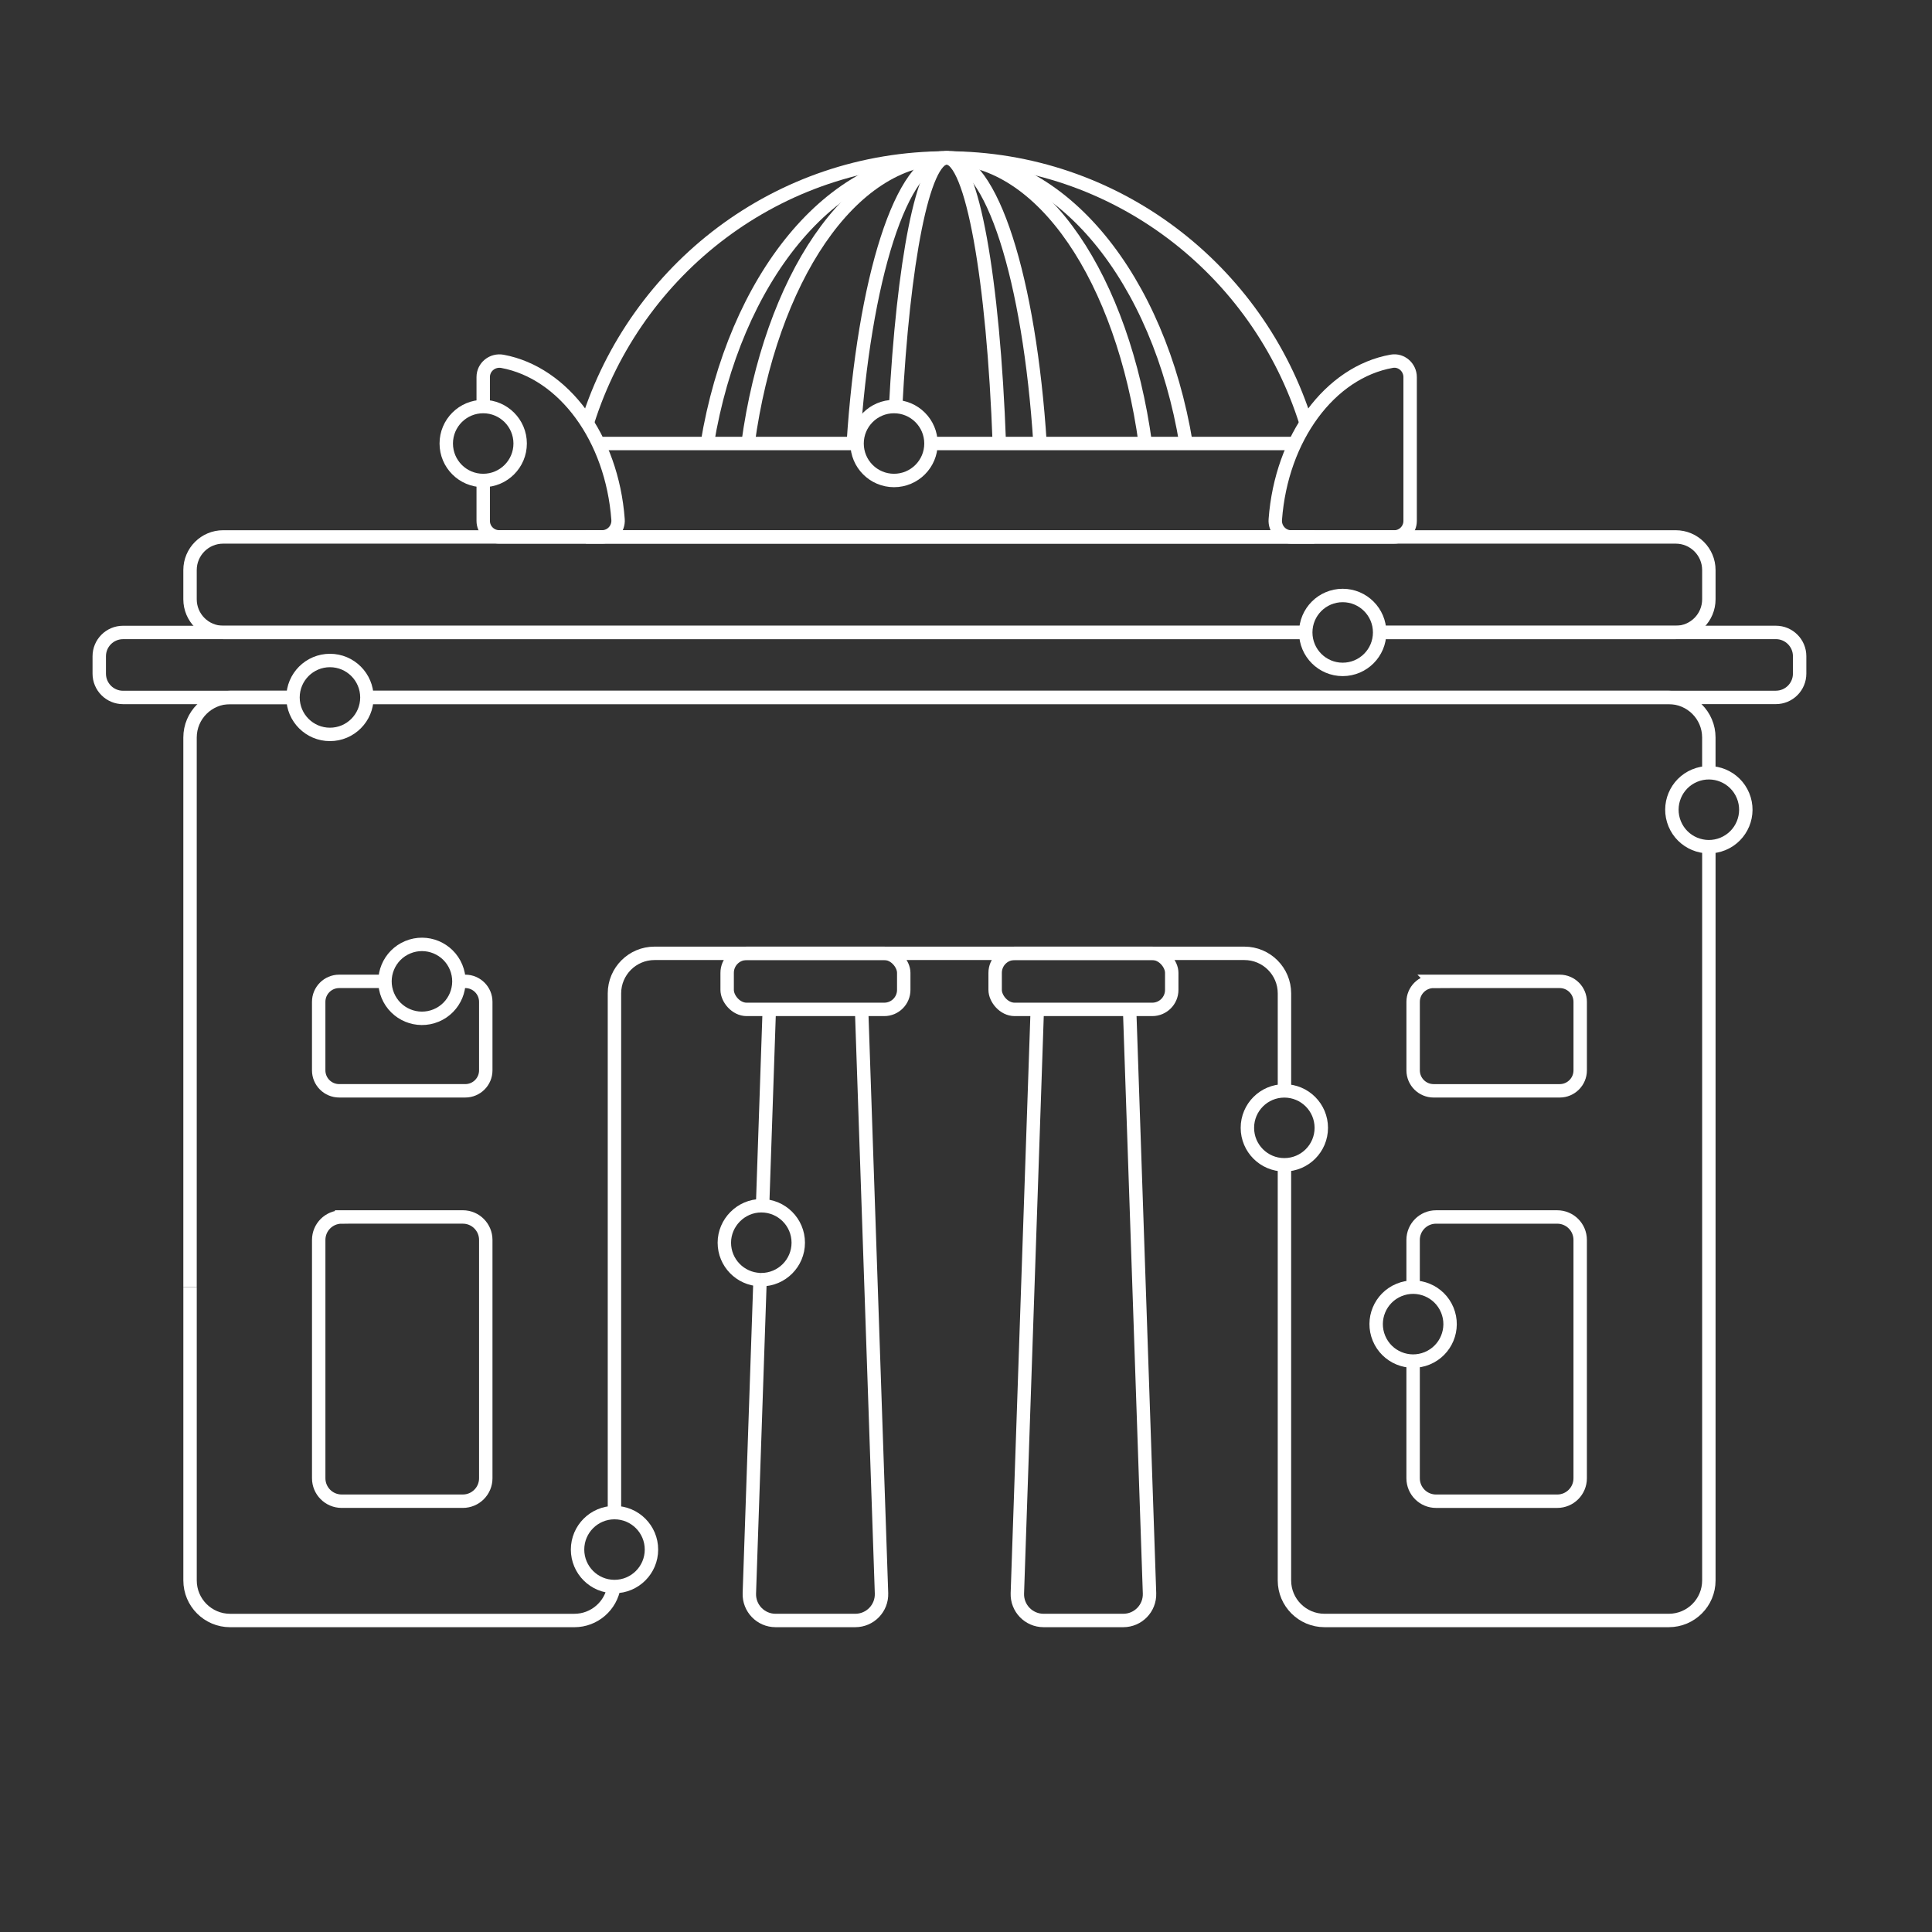<?xml version="1.0" encoding="UTF-8"?>
<svg id="Livello_1" data-name="Livello 1" xmlns="http://www.w3.org/2000/svg" viewBox="0 0 1080 1080">
  <rect x="0" y="0" width="1080" height="1080" fill="#333333" stroke="none"/>
  <defs>
    <style>
      .cls-1 {
        fill: none;
        stroke-width: 7.5px;
      }

      .cls-1, .cls-2 {
        stroke: #fff;
        stroke-miterlimit: 10;
      }

      .cls-2 {
        fill: #fff;
      }
    </style>
  </defs>
  <path class="cls-1" d="M771.23,353.53h221.48c7.35,0,13.3,5.96,13.3,13.3v9.73c0,7.35-5.96,13.3-13.3,13.3H205.1"/>
  <path class="cls-1" d="M163.79,389.88H68.78c-7.35,0-13.3-5.96-13.3-13.3v-9.73c0-7.35,5.96-13.3,13.3-13.3H729.92"/>
  <path class="cls-1" d="M729.92,353.53H124.75c-10.23,0-18.52-8.29-18.52-18.52v-16.34c0-10.23,8.29-18.52,18.52-18.52H936.74c10.23,0,18.52,8.29,18.52,18.52v16.34c0,10.23-8.29,18.52-18.52,18.52h-165.51"/>
  <line class="cls-1" x1="327.55" y1="300.13" x2="734.73" y2="300.13"/>
  <path class="cls-1" d="M730.13,236.62c-26.82-85.97-106.64-148.34-200.93-148.34s-173.71,62.05-200.73,147.68"/>
  <path class="cls-1" d="M106.23,719.55V412.28c0-12.37,10.03-22.4,22.4-22.4h35.15"/>
  <path class="cls-1" d="M343.22,886.83c-1.63,10.77-10.92,19.04-22.15,19.04H128.64c-12.37,0-22.4-10.03-22.4-22.4v-163.91"/>
  <path class="cls-1" d="M718.02,609.81v-54.49c0-12.37-10.03-22.4-22.41-22.4H365.88c-12.37,0-22.4,10.03-22.4,22.4v290.24"/>
  <path class="cls-1" d="M955.26,473.29v410.17c0,12.37-10.03,22.4-22.41,22.4h-192.43c-12.37,0-22.41-10.03-22.41-22.4v-232.33"/>
  <path class="cls-1" d="M205.1,389.88H932.85c12.37,0,22.4,10.03,22.4,22.4v19.7"/>
  <path class="cls-1" d="M256.52,548.59h3.58c6.32,0,11.45,5.13,11.45,11.45v38.28c0,6.33-5.13,11.45-11.45,11.45h-70.5c-6.33,0-11.45-5.13-11.45-11.45v-38.28c0-6.33,5.13-11.45,11.45-11.45h25.61"/>
  <path class="cls-1" d="M801.39,548.59h70.5c6.32,0,11.45,5.13,11.45,11.45v38.29c0,6.32-5.13,11.45-11.45,11.45h-70.49c-6.32,0-11.45-5.13-11.45-11.45v-38.28c0-6.32,5.13-11.45,11.45-11.45Z"/>
  <path class="cls-1" d="M789.94,719.55v-26.43c0-7.08,5.74-12.82,12.82-12.82h67.75c7.08,0,12.82,5.74,12.82,12.82v133.25c0,7.08-5.74,12.82-12.82,12.82h-67.75c-7.08,0-12.82-5.74-12.82-12.82v-65.51"/>
  <path class="cls-1" d="M190.98,680.29h67.75c7.08,0,12.82,5.75,12.82,12.82v133.25c0,7.08-5.75,12.82-12.82,12.82h-67.75c-7.08,0-12.82-5.75-12.82-12.82v-133.24c0-7.08,5.75-12.82,12.82-12.82Z"/>
  <line class="cls-1" x1="426.29" y1="674.02" x2="430.03" y2="564.26"/>
  <path class="cls-1" d="M481.64,564.26l11.13,326.43c.28,8.3-6.36,15.17-14.67,15.17h-44.55c-8.3,0-14.95-6.88-14.66-15.17l5.98-175.36"/>
  <path class="cls-1" d="M631.46,564.26l7.37,216.19,3.76,110.24c.28,8.3-6.36,15.17-14.67,15.17h-44.55c-8.3,0-14.95-6.88-14.66-15.17l11.13-326.43"/>
  <rect class="cls-1" x="406.48" y="532.92" width="98.72" height="31.34" rx="10.9" ry="10.9"/>
  <rect class="cls-1" x="556.29" y="532.92" width="98.72" height="31.34" rx="10.9" ry="10.9"/>
  <line class="cls-2" x1="520.42" y1="247.92" x2="724.37" y2="247.92"/>
  <line class="cls-1" x1="520.42" y1="247.92" x2="724.37" y2="247.92"/>
  <line class="cls-2" x1="333.66" y1="247.92" x2="479.12" y2="247.92"/>
  <line class="cls-1" x1="333.66" y1="247.92" x2="479.12" y2="247.92"/>
  <path class="cls-1" d="M395.36,247.92c15.13-91.81,69.27-159.65,133.83-159.65"/>
  <path class="cls-1" d="M270.12,227.27v-16.48c0-5.68,5.2-9.83,10.78-8.79,34.33,6.39,61.21,42.85,64.59,88.39,.39,5.24-3.69,9.74-8.94,9.74h-57.47c-4.95,0-8.96-4.01-8.96-8.96v-22.59"/>
  <path class="cls-1" d="M778.01,201.94c-34.58,6.12-61.71,42.72-65.11,88.49-.39,5.24,3.68,9.74,8.94,9.74h57.47c4.95,0,8.96-4.01,8.96-8.96v-80.4c0-5.47-4.88-9.82-10.27-8.87Z"/>
  <path class="cls-1" d="M418.14,247.92c12.56-91.81,57.48-159.65,111.06-159.65"/>
  <path class="cls-1" d="M476.99,247.92c5.9-91.81,27.02-159.65,52.2-159.65"/>
  <path class="cls-1" d="M500.63,228.25c4.21-81.66,15.4-139.97,28.56-139.97"/>
  <path class="cls-1" d="M558.63,247.92c-3.33-91.81-15.23-159.65-29.43-159.65"/>
  <path class="cls-1" d="M581.4,247.92c-5.9-91.81-27.02-159.65-52.2-159.65"/>
  <path class="cls-1" d="M640.26,247.92c-12.56-91.81-57.48-159.65-111.06-159.65"/>
  <path class="cls-1" d="M663.03,247.92c-15.13-91.81-69.27-159.65-133.83-159.65"/>
  <path class="cls-1" d="M738.61,630.47c0,11.41-9.25,20.66-20.66,20.66s-20.65-9.25-20.65-20.66,9.25-20.66,20.65-20.66,20.66,9.25,20.66,20.66Z"/>
  <path class="cls-1" d="M364.17,866.22c0,11.41-9.25,20.66-20.66,20.66s-20.65-9.25-20.65-20.66,9.25-20.66,20.65-20.66,20.66,9.25,20.66,20.66Z"/>
  <circle class="cls-1" cx="235.87" cy="548.59" r="20.66" transform="translate(-191.98 132.02) rotate(-22.5)"/>
  <circle class="cls-1" cx="789.94" cy="740.2" r="20.66" transform="translate(-223.13 358.64) rotate(-22.5)"/>
  <path class="cls-1" d="M290.77,247.93c0,11.41-9.25,20.66-20.66,20.66s-20.65-9.25-20.65-20.66,9.25-20.66,20.65-20.66,20.66,9.25,20.66,20.66Z"/>
  <path class="cls-1" d="M771.23,353.54c0,11.41-9.25,20.66-20.66,20.66s-20.65-9.25-20.65-20.66,9.25-20.66,20.65-20.66,20.66,9.25,20.66,20.66Z"/>
  <path class="cls-1" d="M205.1,389.88c0,11.41-9.25,20.66-20.66,20.66s-20.65-9.25-20.65-20.66,9.25-20.66,20.65-20.66,20.66,9.25,20.66,20.66Z"/>
  <circle class="cls-1" cx="955.26" cy="452.64" r="20.66" transform="translate(-100.5 400.02) rotate(-22.5)"/>
  <path class="cls-1" d="M520.42,247.93c0,11.41-9.25,20.66-20.66,20.66s-20.65-9.25-20.65-20.66,9.25-20.66,20.65-20.66,20.66,9.25,20.66,20.66Z"/>
  <path class="cls-1" d="M424.88,715.32c-11.09-.36-19.97-9.47-19.97-20.64s9.25-20.66,20.66-20.66,20.66,9.25,20.66,20.66-9.25,20.66-20.66,20.66c-.23,0-.46,0-.69-.01"/>
</svg>